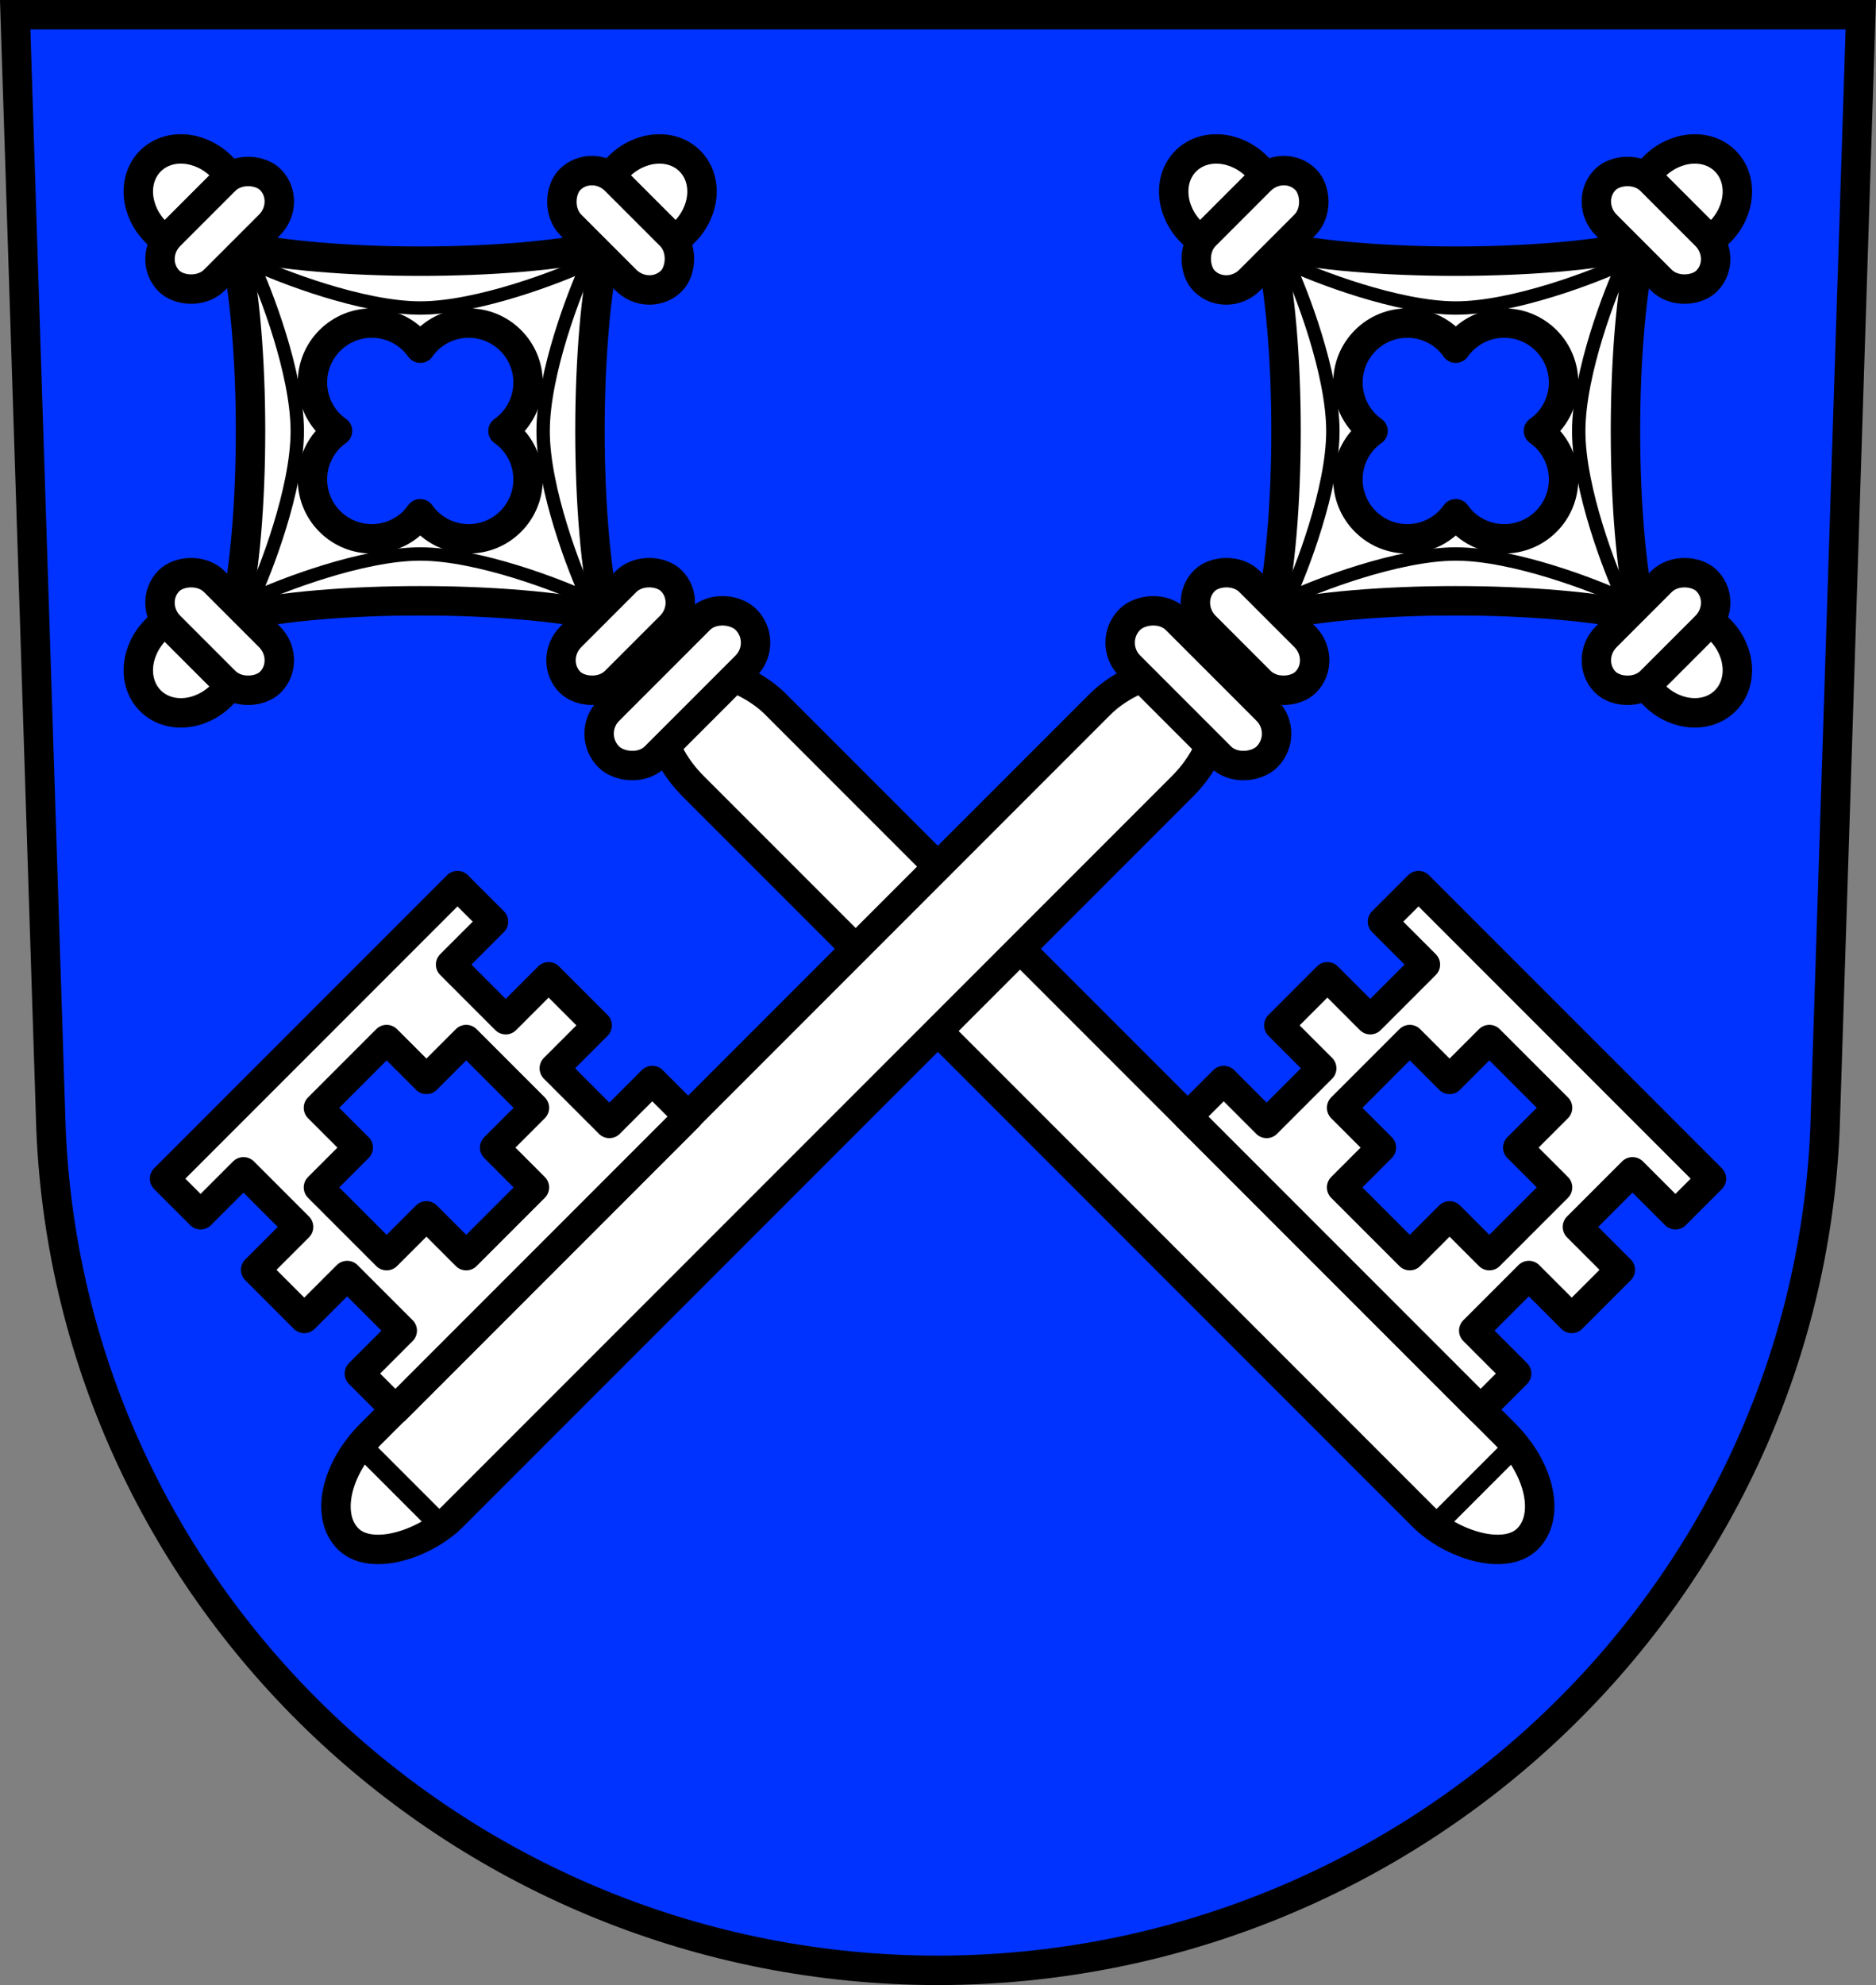 <svg xmlns="http://www.w3.org/2000/svg" width="701.33" height="741.77" viewBox="0 0 701.334 741.769"><rect x="0" y="0" width="701.334" height="741.769" fill="#808080" stroke="none"/><g transform="translate(-36.732-72.34)" stroke="#000"><g stroke-width="11"><path d="m42.41 77.84l13.398 416.62c7.415 175.25 153.92 314.05 331.59 314.14 177.51-.215 324.07-139.06 331.59-314.14l13.398-416.62h-344.98z" fill="#03f" fill-rule="evenodd"/><g fill="#fff" stroke-linejoin="round"><path d="m106.23 145.77c-8.01 8.01.801 14.03 18.06 18.06-4.03-17.256-10.04-26.07-18.06-18.06zm18.06 18.06c8.137 34.869 8.137 104.24 0 139.1 34.869-8.136 104.23-8.136 139.1 0-8.137-34.869-8.137-104.23 0-139.1-34.869 8.137-104.23 8.137-139.1 0zm139.1 0c17.255-4.03 26.07-10.04 18.06-18.06-8.01-8.01-14.03.8-18.06 18.06zm0 139.1c4.03 17.255 10.04 26.07 18.05 18.05 8.01-8.01-.799-14.03-18.05-18.05zm-139.1 0c-17.256 4.03-26.07 10.04-18.05 18.05 8.01 8.01 14.03-.8 18.05-18.05zm35.746-103.36c8.668-8.669 22.722-8.669 31.39 0 .89.89 1.703 1.854 2.429 2.882.717-1.027 1.52-1.992 2.4-2.884 8.668-8.667 22.721-8.667 31.389 0 8.669 8.669 8.671 22.723.003 31.392-.891.89-1.855 1.702-2.884 2.428 1.027.718 1.989 1.523 2.882 2.402 8.668 8.668 8.667 22.723 0 31.39-8.668 8.668-22.721 8.668-31.389 0-.89-.891-1.702-1.855-2.428-2.884-.717 1.027-1.52 1.992-2.4 2.884-8.669 8.669-22.723 8.666-31.392-.003-8.668-8.668-8.668-22.721 0-31.389.891-.89 1.855-1.702 2.884-2.428-1.027-.717-1.991-1.521-2.884-2.4-8.668-8.668-8.668-22.721 0-31.389z"/><rect width="43.46" height="453.06" x="-49.692" y="434.61" rx="21.728" ry="33.699" transform="matrix(.707-.707.707.707 0 0)" stroke-linecap="round"/></g></g><g fill="#fff"><path d="m573.43 642.19l29.21-29.21" fill-rule="evenodd" stroke-linecap="round" stroke-width="8"/><g stroke-linejoin="round" stroke-width="11"><path d="m480.74 489.56l109.51 109.51 13.476-13.476-16.04-16.04 20.594-20.594 16.04 16.04 18.16-18.16-16.04-16.04 20.596-20.596 16.04 16.04 13.476-13.476-109.51-109.51-13.476 13.476 16.04 16.04-20.596 20.596-16.04-16.04-18.16 18.16 16.04 16.04-20.594 20.594-16.04-16.04-13.476 13.476zm57.54-3.27l25.497-25.497 14.874 14.874 14.874-14.874 25.497 25.497-14.874 14.874 14.874 14.874-25.497 25.497-14.874-14.874-14.874 14.874-25.497-25.497 14.874-14.874-14.874-14.874z"/><g transform="matrix(.707-.707.707.707 0 0)"><rect width="72.58" height="24.502" x="-64.25" y="425.83" rx="12.251"/><ellipse ry="20.268" rx="17.326" cy="179.72" cx="-27.963"/><rect ry="11.768" rx="12.251" y="184.3" x="-54.769" height="23.537" width="53.612"/></g><g transform="matrix(.707.707-.707.707 0 0)"><ellipse ry="20.268" rx="17.326" cy="-94.4" cx="302.09"/><rect ry="11.768" rx="12.251" y="-89.82" x="275.28" height="23.537" width="53.612"/></g><g transform="matrix(.707.707.707-.707 0 0)"><ellipse cx="302.09" cy="-150.33" rx="17.326" ry="20.268"/><rect width="53.612" height="23.537" x="275.28" y="-145.75" rx="12.251" ry="11.768"/></g><rect ry="11.768" rx="12.251" y="-419.87" x="1.157" height="23.537" width="53.612" transform="matrix(-.707.707-.707-.707 0 0)"/></g></g><g stroke-linejoin="round"><path d="m127.16 166.74c-.959.959.594 2.299 3.855 3.855-1.556-3.261-2.896-4.813-3.855-3.855zm3.855 3.855c4.913 10.297 16.854 41.17 16.852 62.872-.002 21.642-11.916 52.43-16.819 62.709 10.284-4.907 41.11-16.831 62.774-16.831 21.664 0 52.49 11.924 62.774 16.831-4.902-10.272-16.816-41.06-16.819-62.701-.002-21.7 11.939-52.583 16.853-62.881-10.288 4.909-41.13 16.839-62.81 16.839-21.674 0-52.52-11.929-62.805-16.838zm125.62 0c3.26-1.556 4.812-2.894 3.853-3.853-.959-.959-2.297.592-3.853 3.853zm-125.58 125.58c-3.261 1.556-4.813 2.896-3.855 3.855.959.959 2.299-.594 3.855-3.855zm125.55 0c1.556 3.26 2.894 4.812 3.853 3.853.959-.959-.592-2.297-3.853-3.853z" fill="none" stroke-width="5"/><g fill="#fff" stroke-width="11"><path d="m668.57 145.77c8.01 8.01-.801 14.03-18.06 18.06 4.03-17.256 10.04-26.07 18.06-18.06zm-18.06 18.06c-8.137 34.869-8.137 104.24 0 139.1-34.869-8.136-104.23-8.136-139.1 0 8.137-34.869 8.137-104.23 0-139.1 34.869 8.137 104.23 8.137 139.1 0zm-139.1 0c-17.255-4.03-26.07-10.04-18.06-18.06 8.01-8.01 14.03.8 18.06 18.06zm0 139.1c-4.03 17.255-10.04 26.07-18.05 18.05-8.01-8.01.799-14.03 18.05-18.05zm139.1 0c17.256 4.03 26.07 10.04 18.05 18.05-8.01 8.01-14.03-.8-18.05-18.05zm-35.746-103.36c-8.668-8.669-22.722-8.669-31.39 0-.89.89-1.703 1.854-2.429 2.882-.717-1.027-1.52-1.992-2.4-2.884-8.668-8.667-22.721-8.667-31.389 0-8.669 8.669-8.671 22.723-.003 31.392.891.89 1.855 1.702 2.884 2.428-1.027.718-1.989 1.523-2.882 2.402-8.668 8.668-8.667 22.723 0 31.39 8.668 8.668 22.721 8.668 31.389 0 .89-.891 1.702-1.855 2.428-2.884.717 1.027 1.52 1.992 2.4 2.884 8.669 8.669 22.723 8.666 31.392-.003 8.668-8.668 8.668-22.721 0-31.389-.891-.89-1.855-1.702-2.884-2.428 1.027-.717 1.991-1.521 2.884-2.4 8.668-8.668 8.668-22.721 0-31.389z"/><rect width="43.46" height="453.06" x="-597.56" y="-113.25" rx="21.728" ry="33.699" transform="matrix(-.707-.707-.707.707 0 0)" stroke-linecap="round"/></g></g><g fill="#fff"><path d="m201.37 642.19l-29.21-29.21" fill-rule="evenodd" stroke-linecap="round" stroke-width="8"/><g stroke-linejoin="round" stroke-width="11"><path d="m294.06 489.56l-109.51 109.51-13.476-13.476 16.04-16.04-20.594-20.594-16.04 16.04-18.16-18.16 16.04-16.04-20.596-20.596-16.04 16.04-13.476-13.476 109.51-109.51 13.476 13.476-16.04 16.04 20.596 20.596 16.04-16.04 18.16 18.16-16.04 16.04 20.594 20.594 16.04-16.04 13.476 13.476zm-57.54-3.27l-25.497-25.497-14.874 14.874-14.874-14.874-25.497 25.497 14.874 14.874-14.874 14.874 25.497 25.497 14.874-14.874 14.874 14.874 25.497-25.497-14.874-14.874 14.874-14.874z"/><g transform="matrix(-.707-.707-.707.707 0 0)"><rect width="72.58" height="24.502" x="-612.12" y="-122.04" rx="12.251"/><ellipse ry="20.268" rx="17.326" cy="-368.14" cx="-575.83"/><rect ry="11.768" rx="12.251" y="-363.56" x="-602.63" height="23.537" width="53.612"/></g><g transform="matrix(-.707.707.707.707 0 0)"><ellipse ry="20.268" rx="17.326" cy="453.47" cx="-245.78"/><rect ry="11.768" rx="12.251" y="458.04" x="-272.58" height="23.537" width="53.612"/></g><g transform="matrix(-.707.707-.707-.707 0 0)"><ellipse cx="-245.78" cy="-698.19" rx="17.326" ry="20.268"/><rect width="53.612" height="23.537" x="-272.58" y="-693.62" rx="12.251" ry="11.768"/></g><rect ry="11.768" rx="12.251" y="127.99" x="549.02" height="23.537" width="53.612" transform="matrix(.707.707.707-.707 0 0)"/></g></g><path d="m647.64 166.74c.959.959-.594 2.299-3.855 3.855 1.556-3.261 2.896-4.813 3.855-3.855zm-3.855 3.855c-4.913 10.297-16.854 41.17-16.852 62.872.002 21.642 11.916 52.43 16.819 62.709-10.284-4.907-41.11-16.831-62.774-16.831-21.664 0-52.49 11.924-62.774 16.831 4.902-10.272 16.816-41.06 16.819-62.701.002-21.7-11.939-52.583-16.853-62.881 10.288 4.909 41.13 16.839 62.81 16.839 21.674 0 52.52-11.929 62.805-16.838zm-125.62 0c-3.26-1.556-4.812-2.894-3.853-3.853.959-.959 2.297.592 3.853 3.853zm125.58 125.58c3.261 1.556 4.813 2.896 3.855 3.855-.959.959-2.299-.594-3.855-3.855zm-125.55 0c-1.556 3.26-2.894 4.812-3.853 3.853-.959-.959.592-2.297 3.853-3.853z" fill="none" stroke-linejoin="round" stroke-width="5"/></g></svg>